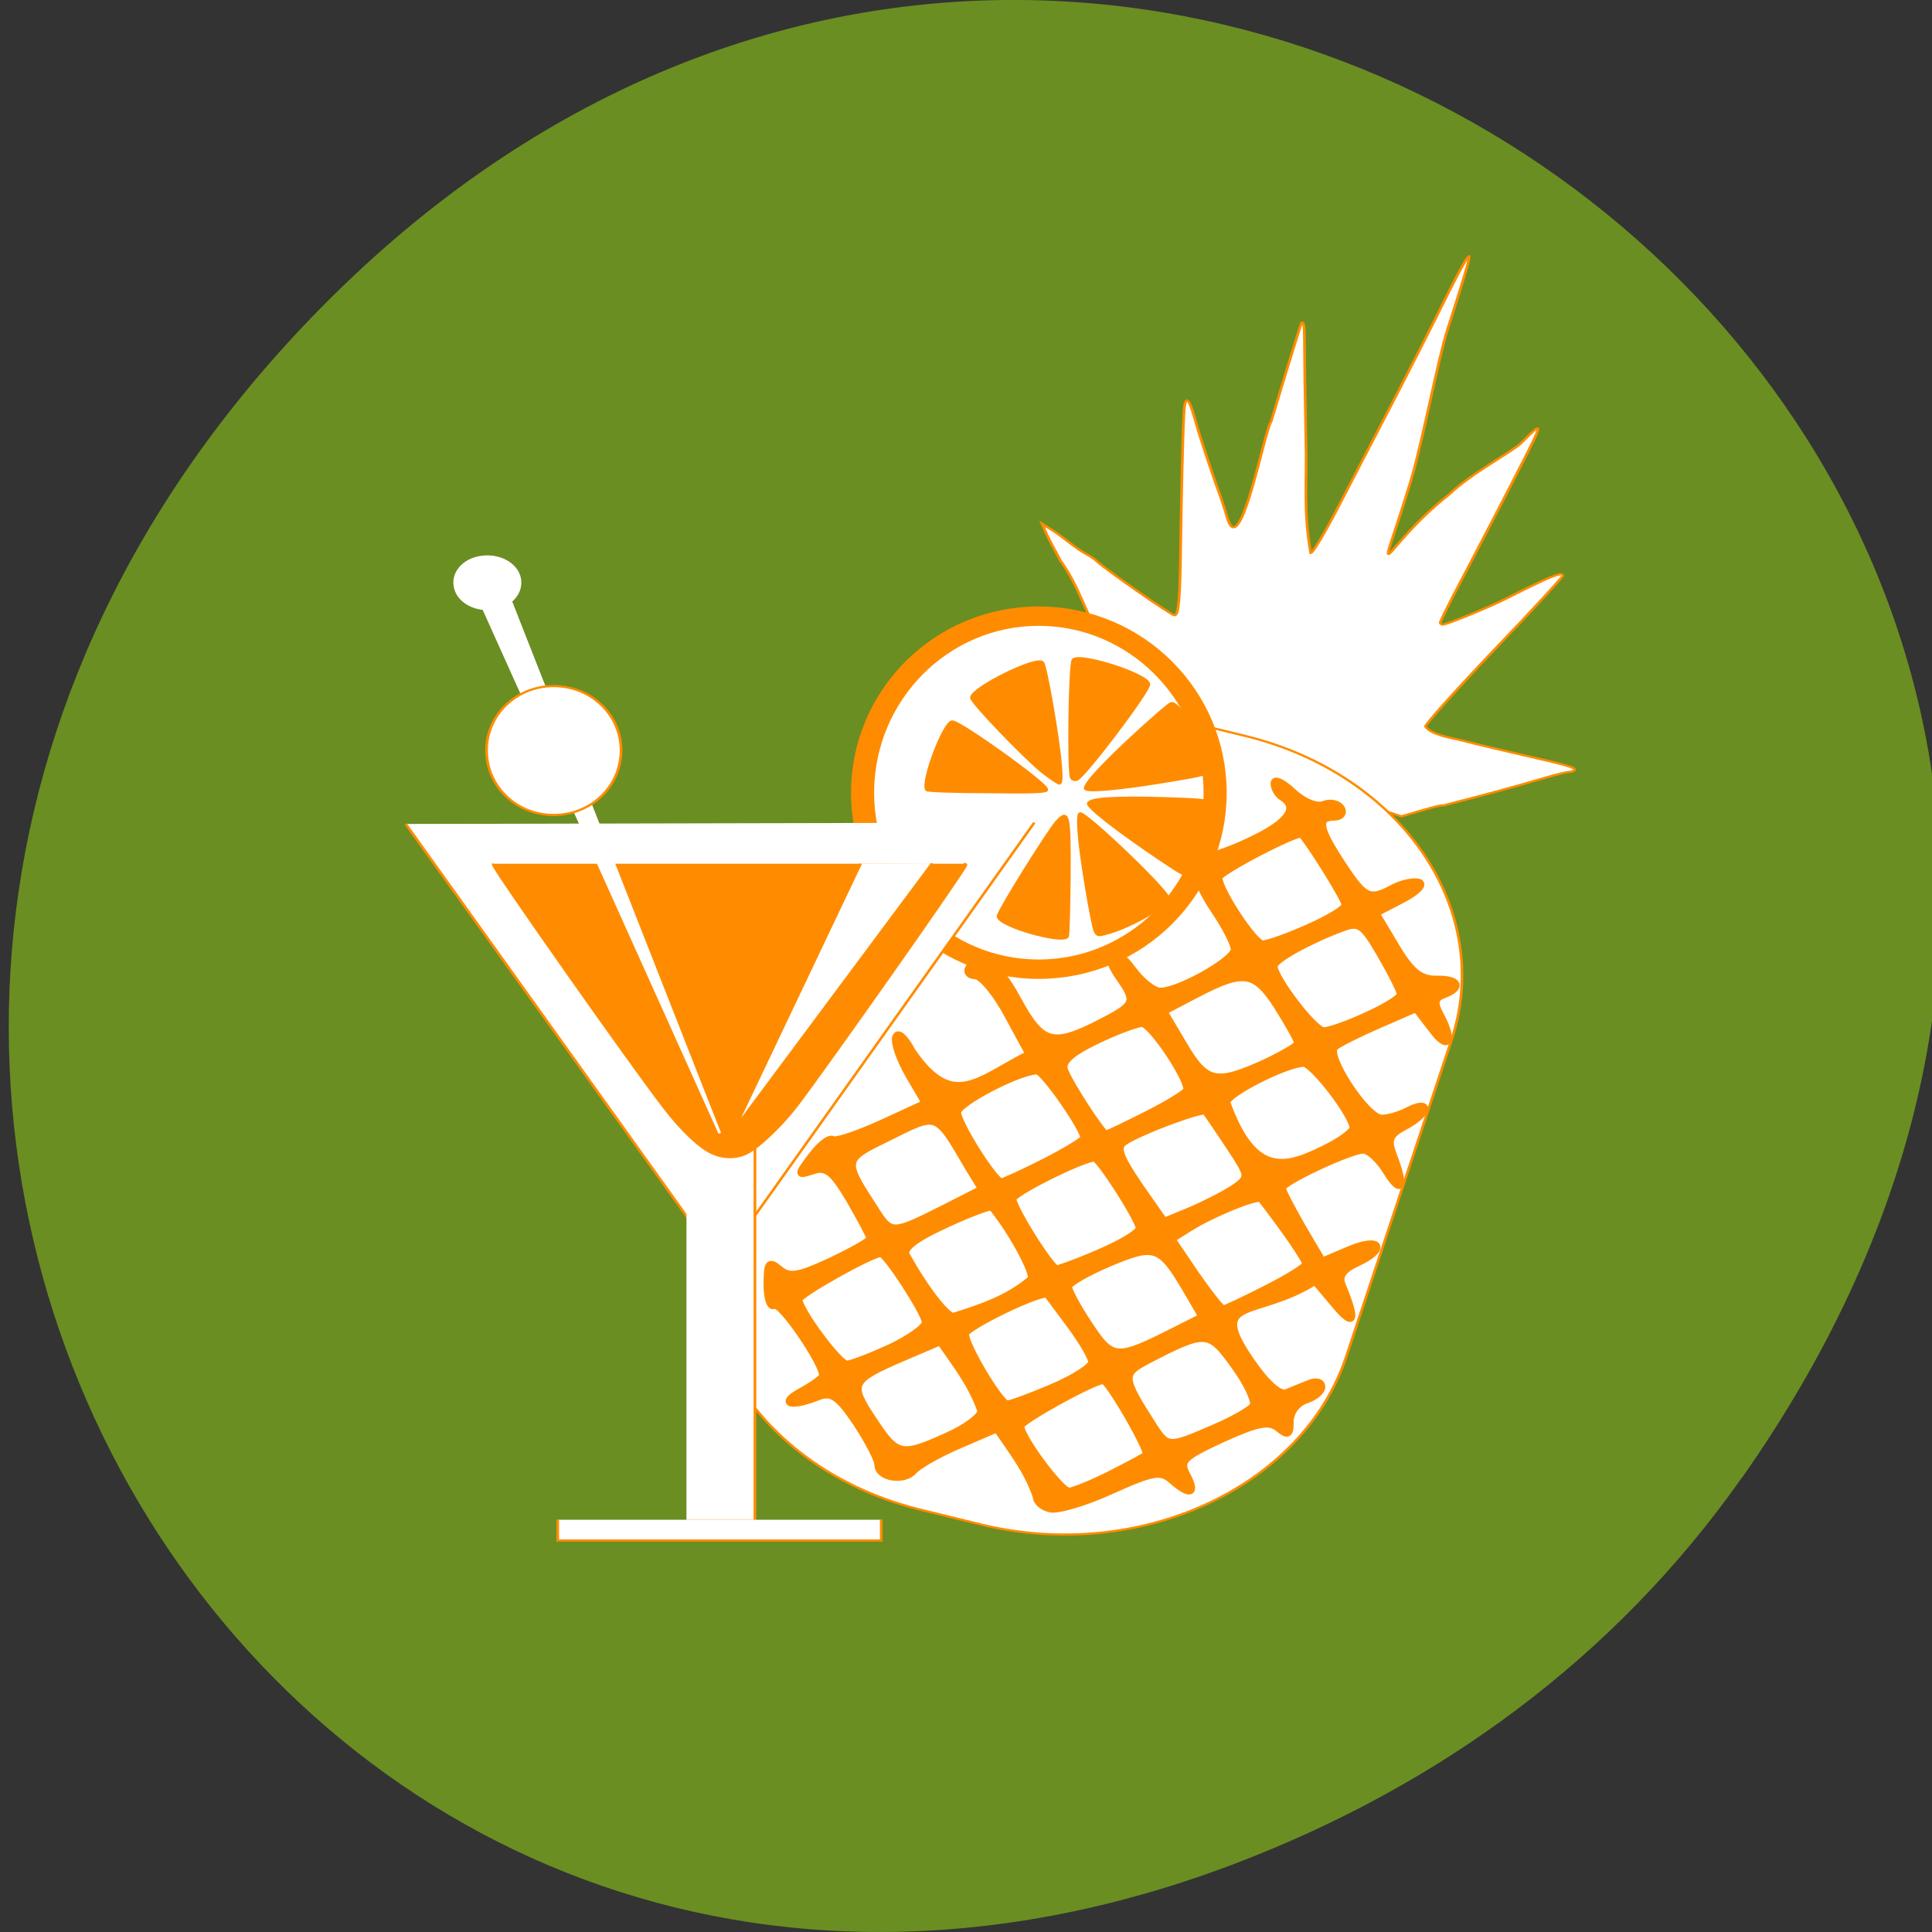 <svg xmlns="http://www.w3.org/2000/svg" viewBox="0 0 22 22"><rect x="0" y="0" width="22" height="22" fill="#333333" stroke="none"/><path d="m 19.836 16.828 c 7.91 -11.25 -6.699 -22.652 -16.02 -13.484 c -8.781 8.641 -0.641 22.06 10.285 17.863 c 2.277 -0.875 4.277 -2.313 5.73 -4.375" fill="#6a8e22"/><g stroke="#ff8c00"><g fill="#fff"><path d="m 440.59 -89.12 c -0.128 0.157 -0.511 0.63 -1.022 1.574 c -0.766 1.417 -3.448 7.556 -6 13.852 c -14.812 36.992 -27.581 66.743 -42.776 103.11 c -4.214 9.76 -7.661 16.686 -8.3 16.686 c -2.809 -20.15 -1.277 -30.538 -1.788 -53.05 c -0.255 -15.11 -0.511 -37.622 -0.511 -44.23 c 0 -6.297 -0.255 -8.5 -1.149 -7.398 c -0.128 0.315 -5.235 20.464 -11.11 44.863 c -2.554 4.25 -11.364 64.38 -16.09 43.761 c -0.766 -3.463 -2.681 -10.547 -4.214 -15.584 c -3.575 -12.908 -5.874 -21.408 -7.917 -30.381 c -2.171 -9.76 -3.575 -9.917 -3.831 -0.63 c -0.383 8.185 -0.894 36.2 -1.149 58.56 c -0.255 25.501 -0.766 32.584 -2.298 32.427 c -1.149 0 -24.516 -20.15 -28.475 -24.556 c -1.022 -1.259 -2.681 -2.519 -3.703 -3.148 c -4.341 -2.991 -7.917 -7.084 -11.875 -10.389 l -4.597 -3.62 l 1.277 3.62 c 0.638 2.046 3.192 7.871 5.491 13.223 c 9.07 15.11 11.364 36.05 22.729 47.07 c 2.043 1.889 6.129 28.334 8.04 30.696 l 94.49 38.724 c 10.598 -3.935 14.173 -5.195 15.578 -5.04 c 13.28 -4.25 24.899 -8.03 38.18 -12.908 c 3.575 -1.259 7.278 -2.361 8.172 -2.361 c 0.766 0 1.532 -0.472 1.66 -0.944 c 0.128 -1.102 -3.575 -2.361 -19.281 -6.769 c -10.726 -3.148 -14.812 -4.25 -22.22 -6.611 c -4.724 -1.417 -10.981 -2.519 -13.28 -6.297 c 0.128 -1.259 11.492 -17 25.282 -34.946 c 13.79 -17.788 25.03 -33.06 25.15 -33.686 c 0.255 -2.204 -4.597 0.157 -20.813 10.389 c -6.257 3.935 -21.835 11.806 -23.24 11.806 c -0.511 0 -1.022 -0.472 -0.894 -1.102 c 0.128 -0.63 3.703 -9.76 8.172 -20.15 c 8.811 -20.936 12.769 -30.22 20.05 -47.854 c 9.96 -24.08 9.96 -24.08 1.405 -13.538 c -3.065 3.778 -18.77 14.167 -26.18 23.14 c -26.559 25.973 -27.581 48.33 -14.173 -6.454 c 4.341 -18.1 9.832 -54.78 13.407 -68.63 c 3.575 -13.695 6.895 -27.08 7.406 -29.594 c 0.511 -2.676 0.638 -3.778 0.383 -3.62" transform="matrix(0.031 0 0 0.025 3.068 5.145)"/><path d="m 365.48 21.265 l 23.302 0.054 c 61.892 0.053 112.17 50.18 112.07 112.07 l 0.098 149.98 c -0.06 62.04 -50.22 112.27 -112.23 112.25 l -23.18 -0.09 c -61.973 0.134 -112.17 -50.18 -112.19 -112.04 l 0.026 -150.01 c -0.063 -62.01 50.22 -112.27 112.11 -112.22" transform="matrix(0.029 0.007 -0.008 0.024 3.068 5.145)"/><path d="m 336.96 156.39 c 0 42.711 -29.05 77.24 -64.81 77.24 c -35.757 0 -64.69 -34.526 -64.69 -77.24 c 0 -42.711 28.929 -77.39 64.69 -77.39 c 35.757 0 64.81 34.675 64.81 77.39" transform="matrix(0.031 0 0 0.026 3.391 4.962)" stroke-width="8.495"/></g><g fill="#ff8c00" transform="matrix(0.035 0 0 0.034 -13.229 4.258)"><path d="m 714.9 187.53 c -6.861 -1.844 -12.148 -4.38 -12.148 -5.879 c 0 -1.614 16.31 -28.472 19.01 -31.584 c 3.824 -4.265 4.162 -2.766 4.049 18.443 c -0.112 10.49 -0.337 19.365 -0.562 19.827 c -0.675 1.037 -4.049 0.807 -10.348 -0.807"/><path d="m 734.25 186.5 c -1.012 -2.766 -4.724 -25.24 -5.174 -32.622 c -0.337 -4.38 -0.225 -6.57 0.337 -6.57 c 2.25 0 28.571 25.936 28.571 28.24 c 0 2.421 -12.486 9.798 -20.02 11.758 c -2.7 0.807 -3.037 0.692 -3.712 -0.807"/><path d="m 754.61 161.94 c -13.273 -9.222 -22.834 -16.945 -22.497 -18.1 c 0.562 -1.614 8.999 -2.075 24.859 -1.614 c 11.361 0.346 15.41 0.807 15.635 1.499 c 1.237 3.112 -4.387 20.749 -7.424 23.515 c -1.237 1.037 -2.137 0.576 -10.573 -5.302"/><path d="m 679.47 139.24 c -1.687 -2.651 5.737 -22.708 8.324 -22.708 c 2.587 0 30.708 20.749 30.708 22.708 c 0 0.692 -4.274 0.922 -19.347 0.692 c -10.686 0 -19.572 -0.346 -19.685 -0.692"/><path d="m 731.1 138.77 c 0 -1.729 6.412 -8.761 16.535 -18.328 c 5.737 -5.418 10.798 -9.913 11.361 -10.03 c 2.475 -0.576 10.01 11.642 12.261 19.711 c 1.012 3.804 1.237 3.689 -15.07 6.455 c -15.07 2.536 -25.08 3.343 -25.08 2.19"/><path d="m 717.15 133.24 c -6.074 -5.072 -23.06 -23.285 -23.06 -24.783 c 0 -3.112 21.03 -13.832 23.06 -11.758 c 1.012 0.922 5.062 25.01 5.737 33.544 c 0.45 4.726 0.337 6.801 -0.225 6.801 c -0.45 0 -2.925 -1.729 -5.512 -3.804"/><path d="m 726.6 135.2 c -1.012 -1.614 -0.562 -38.27 0.562 -39.42 c 2.25 -2.305 24.521 5.072 24.521 8.184 c 0 2.421 -20.922 30.893 -23.397 31.815 c -0.562 0.231 -1.35 0 -1.687 -0.576"/></g><g fill="#fff"><g transform="matrix(0.031 0 0 0.025 1.571 6.263)"><path d="m 98.34 124.78 l 115.71 200.33 l 115.21 -200.95"/><path d="m 201.48 242 h 25.15 v 200.17 h -25.15"/></g><path d="m 441.71 -273.04 h 9.458 v 118.86 h -9.458" transform="matrix(0 0.025 -0.031 0 1.571 6.263)"/></g><path d="m 82.3 187.61 c -0.128 0.157 -0.128 0.315 0 0.63 c 0.638 2.991 51.586 92.72 62.823 110.66 c 6.129 9.917 12.897 17.945 17.366 20.464 c 3.958 2.361 8.427 2.519 12.258 0.472 c 4.214 -2.204 12.641 -11.963 18.77 -21.723 c 10.47 -17 61.929 -107.51 62.31 -109.87 c 0.128 -0.315 -0.128 -0.472 -0.766 -0.63" transform="matrix(0.031 0 0 0.025 3.068 5.145)" fill="#ff8c00"/></g><g fill="#fff" transform="matrix(0.031 0 0 0.025 3.068 5.145)"><g stroke="#fff"><path d="m 73.87 58.22 l 91.55 252.18 l -80.06 -252.65"/><path d="m 80.893 68.61 c -4.98 0.472 -9.449 -3.148 -9.832 -8.185 c -0.511 -5.04 3.192 -9.445 8.172 -9.76 c 4.98 -0.472 9.449 3.148 9.832 8.185 c 0.255 3.148 -1.149 6.297 -3.703 8.185 l -5.235 -7.398" stroke-width="6.904"/></g><g stroke="#ff8c00"><path d="m 129.16 135.98 c 0 16.371 -10.981 29.436 -24.772 29.436 c -13.663 0 -24.644 -13.07 -24.644 -29.436 c 0 -16.214 10.981 -29.28 24.644 -29.28 c 13.79 0 24.772 13.07 24.772 29.28"/><path d="m 217.14 187.61 l -46.35 120.89 l 72.65 -121.05"/></g></g><path d="m 140.87 200.5 c -1 -0.182 -1.864 -0.909 -1.864 -1.636 c -1.227 -3.5 -3.091 -5.818 -5.227 -8.955 l -4.955 2.136 c -2.773 1.182 -5.455 2.727 -6.05 3.409 c -1.273 1.5 -4.727 0.955 -4.727 -0.773 c 0 -0.682 -1.318 -3.182 -2.864 -5.545 c -2.364 -3.5 -3.273 -4.136 -5 -3.5 c -3.636 1.455 -5.364 1 -2.364 -0.636 c 1.591 -0.864 2.909 -1.818 2.909 -2.136 c 0 -1.682 -5.591 -9.818 -6.409 -9.318 c -0.545 0.364 -0.955 -0.909 -0.955 -2.727 c 0 -2.909 0.227 -3.182 1.636 -2 c 1.318 1.091 2.5 0.909 6.773 -1.091 c 2.864 -1.364 5.227 -2.682 5.227 -3 c 0 -0.273 -1.227 -2.545 -2.682 -5.091 c -2.227 -3.773 -3.136 -4.5 -4.864 -3.909 c -2.136 0.682 -2.136 0.636 -0.182 -1.955 c 1.091 -1.455 2.318 -2.409 2.773 -2.136 c 0.409 0.273 3.364 -0.727 6.545 -2.182 l 5.727 -2.636 l -2.182 -3.727 c -1.182 -2.045 -2 -4.318 -1.727 -5.05 c 0.273 -0.727 1.182 0.091 2.136 1.909 c 5.409 7.864 8.682 3.818 15.5 0.364 l -2.818 -5.182 c -1.545 -2.909 -3.5 -5.227 -4.318 -5.227 c -0.773 0 -1.182 -0.5 -0.818 -1.045 c 1.409 -2.318 3.682 -0.818 6.409 4.182 c 3.227 5.955 4.636 6.364 10.955 3.136 c 4.682 -2.409 4.818 -2.773 2.455 -6.136 c -2.409 -3.455 -0.636 -4.364 1.864 -0.909 c 1.136 1.545 2.773 2.864 3.636 2.864 c 2.5 0 9.818 -4.136 9.818 -5.545 c 0 -0.727 -1.182 -3.045 -2.636 -5.182 c -2.909 -4.364 -3.364 -7.136 -1.045 -7.136 c 0.818 0 3.682 -1.045 6.273 -2.318 c 4.591 -2.227 5.909 -4.182 3.727 -5.545 c -0.591 -0.364 -1.045 -1.182 -1.045 -1.818 c 0 -0.636 1.091 -0.136 2.455 1.136 c 1.409 1.318 3.136 2.045 4.091 1.682 c 0.864 -0.364 1.909 -0.136 2.318 0.5 c 0.364 0.591 -0.045 1.136 -0.955 1.136 c -2.318 0 -2.045 1.5 1.136 6.318 c 2.955 4.5 3.591 4.773 6.773 3.045 c 1.182 -0.591 2.682 -0.909 3.364 -0.682 c 0.682 0.227 -0.318 1.227 -2.227 2.227 l -3.5 1.818 l 2.636 4.409 c 2 3.364 3.227 4.364 5.318 4.364 c 3 -0.091 3.591 1.045 1.091 2 c -1.273 0.455 -1.409 1.091 -0.545 2.682 c 1.909 3.5 1.136 4.909 -1.045 1.955 l -2.136 -2.773 l -4.909 2.136 c -2.727 1.182 -5.364 2.5 -5.864 2.955 c -1.227 1.136 4.227 9.455 6.227 9.455 c 0.909 0 2.545 -0.5 3.636 -1.091 c 1.136 -0.591 2.045 -0.682 2.045 -0.182 c 0 0.5 -1.136 1.545 -2.545 2.273 c -2.136 1.136 -2.409 1.773 -1.591 3.909 c 1.591 4.136 1.091 5.318 -0.864 2.182 c -0.955 -1.591 -2.364 -2.909 -3.136 -2.909 c -1.682 0 -10.727 4.227 -10.727 5.05 c 0 0.318 1.182 2.591 2.636 5.136 l 2.682 4.545 l 3.636 -1.545 c 4.136 -1.727 5 -0.091 0.955 1.773 c -1.818 0.818 -2.455 1.727 -2 2.864 c 2 4.818 1.682 5.773 -0.909 2.682 l -2.636 -3.136 c -7.773 4.955 -14.5 1.909 -8.5 10.591 c 2.091 3.045 3.818 4.545 4.727 4.182 c 0.818 -0.318 2.182 -0.909 3.045 -1.227 c 0.864 -0.364 1.591 -0.182 1.591 0.455 c 0 0.591 -0.955 1.364 -2.091 1.727 c -1.182 0.409 -2.091 1.591 -2.091 2.864 c 0 1.773 -0.273 1.909 -1.545 0.864 c -1.227 -1 -2.682 -0.727 -7.409 1.409 c -5.273 2.455 -5.727 2.909 -4.727 4.818 c 1.364 2.5 0.409 2.773 -1.955 0.682 c -1.455 -1.318 -2.5 -1.136 -7.955 1.318 c -3.455 1.591 -7.136 2.682 -8.136 2.455 m 7.909 -4.545 c 2.409 -1.227 4.591 -2.364 4.773 -2.591 c 0.5 -0.409 -4.955 -9.864 -5.682 -9.864 c -1.273 0 -10.955 5.364 -10.955 6.05 c 0 1.455 5.318 8.636 6.409 8.636 c 0.545 0 3 -1 5.455 -2.227 m -21.545 -5.091 c 2.455 -1.091 4.455 -2.591 4.455 -3.318 c -1.273 -3.591 -3.182 -5.955 -5.409 -9.182 l -4.909 2.091 c -6.955 3 -7.182 3.455 -4 8.227 c 3.182 4.864 3.727 4.955 9.864 2.182 m 35.18 -1 c 2.591 -1.091 4.955 -2.455 5.318 -3 c 0.318 -0.545 -0.773 -2.955 -2.5 -5.318 c -3.364 -4.682 -3.773 -4.727 -11.545 -0.682 c -3.364 1.773 -3.318 2.227 0.818 8.682 c 1.864 2.864 2.045 2.864 7.909 0.318 m -21.23 -5.455 c 2.864 -1.227 5.182 -2.727 5.182 -3.318 c 0 -0.591 -1.273 -2.773 -2.818 -4.864 c -1.545 -2.091 -2.909 -3.909 -3.045 -4.091 c -0.5 -0.727 -10.909 4.273 -10.909 5.227 c 0 1.545 4.636 9.273 5.545 9.273 c 0.5 0 3.182 -1 6.05 -2.227 m -21.545 -5.227 c 2.591 -1.227 4.682 -2.727 4.682 -3.364 c 0 -1.182 -5.182 -9.136 -5.909 -9.136 c -1.227 0 -10.864 5.409 -10.864 6.091 c 0 1.409 5.318 8.591 6.364 8.591 c 0.545 0 3.136 -1 5.727 -2.182 m 37.455 -2.136 l 3.864 -1.955 l -2.091 -3.591 c -3.455 -5.864 -4.182 -6.091 -10.227 -3.545 c -3 1.273 -5.409 2.682 -5.409 3.136 c 0 0.5 1.227 2.773 2.773 5.091 c 3.045 4.591 3.591 4.636 11.09 0.864 m -18.773 -6.955 c 0.455 -0.727 -2.455 -6.182 -5.182 -9.545 c -0.136 -0.227 -2.955 0.818 -6.182 2.318 c -4.045 1.864 -5.682 3.136 -5.182 4.045 c 2.364 4.318 5.318 8.136 6.227 8.136 c 3.727 -1.182 7.227 -2.318 10.318 -4.955 m 31.14 1.273 c 2.864 -1.455 5.227 -2.909 5.227 -3.273 c 0 -0.545 -2.591 -4.318 -5.909 -8.636 c -0.409 -0.545 -6.545 1.955 -9.545 3.864 l -2.318 1.455 l 3.136 4.636 c 1.773 2.545 3.409 4.636 3.682 4.636 c 0.318 0 2.864 -1.227 5.727 -2.682 m -22 -4.818 c 2.864 -1.227 5.182 -2.636 5.182 -3.182 c 0 -1.091 -5.273 -9.318 -5.955 -9.318 c -1.545 0 -10.818 4.636 -10.818 5.409 c 0 1.227 5.091 9.318 5.864 9.318 c 2.227 -0.727 3.955 -1.455 5.727 -2.227 m -20.955 -5.682 l 5.273 -2.682 l -1.727 -2.818 c -4.364 -7.455 -4.045 -7.318 -10.455 -4.136 c -6.318 3.091 -6.273 2.955 -1.773 9.909 c 1.909 3 2.273 2.955 8.682 -0.273 m 38.727 -2.864 c 2 -1.409 1.955 -1.545 -0.727 -5.591 c -1.5 -2.273 -2.909 -4.318 -3.091 -4.545 c -0.364 -0.455 -8.5 2.545 -10.727 4 c -1.136 0.727 -0.773 1.864 1.864 5.773 l 3.364 4.818 l 3.636 -1.5 c 2 -0.864 4.545 -2.182 5.682 -2.955 m -25.14 -3.409 c 2.864 -1.455 5.227 -2.909 5.227 -3.182 c 0 -1.227 -5.364 -8.909 -6.227 -8.909 c -2.364 0 -10.545 4.273 -10.545 5.5 c 0 1.455 4.909 9.227 5.818 9.227 c 0.273 0 2.864 -1.182 5.727 -2.636 m 37.727 -2.091 c 1.727 -0.909 3.136 -2 3.136 -2.409 c 0 -1.636 -5.364 -8.636 -6.591 -8.591 c -2.318 0.045 -10.182 4.045 -10.182 5.182 c 3.682 10.227 8 8.727 13.636 5.818 m -24.09 -4.227 c 2.864 -1.455 5.227 -2.909 5.227 -3.273 c 0 -1.727 -4.773 -8.773 -5.955 -8.773 c -0.727 0 -3.5 1.045 -6.136 2.318 c -3.364 1.636 -4.591 2.773 -4.136 3.909 c 0.636 1.773 5 8.455 5.5 8.455 c 0.136 0 2.636 -1.182 5.5 -2.636 m 15.455 -6.773 c 2.409 -1.136 4.455 -2.318 4.455 -2.636 c 0 -0.318 -1.182 -2.455 -2.636 -4.773 c -3.045 -4.773 -4.5 -5 -10.727 -1.773 l -4.409 2.318 l 2.636 4.455 c 2.955 5 4.273 5.318 10.682 2.409 m 13.591 -6.318 c 2.455 -1.091 4.455 -2.364 4.455 -2.773 c 0 -0.409 -1.182 -2.773 -2.636 -5.273 c -2.364 -4.091 -2.864 -4.409 -5.227 -3.5 c -4.455 1.682 -8.909 4.182 -8.909 5 c 0 1.636 5.409 8.636 6.591 8.591 c 0.727 0 3.318 -0.909 5.727 -2.045 m -7.727 -11.636 c 2.682 -1.182 4.864 -2.5 4.864 -3 c 0 -0.682 -4.455 -7.864 -5.773 -9.364 c -0.455 -0.5 -11 5 -11 5.727 c 0 1.682 4.727 8.818 5.818 8.818 c 0.682 0 3.455 -1 6.091 -2.182" transform="matrix(0.086 0 0 0.086 -0.153 -0.063)" fill="#ff8c00" fill-rule="evenodd" stroke="#ff8c00" stroke-width="0.968"/></svg>